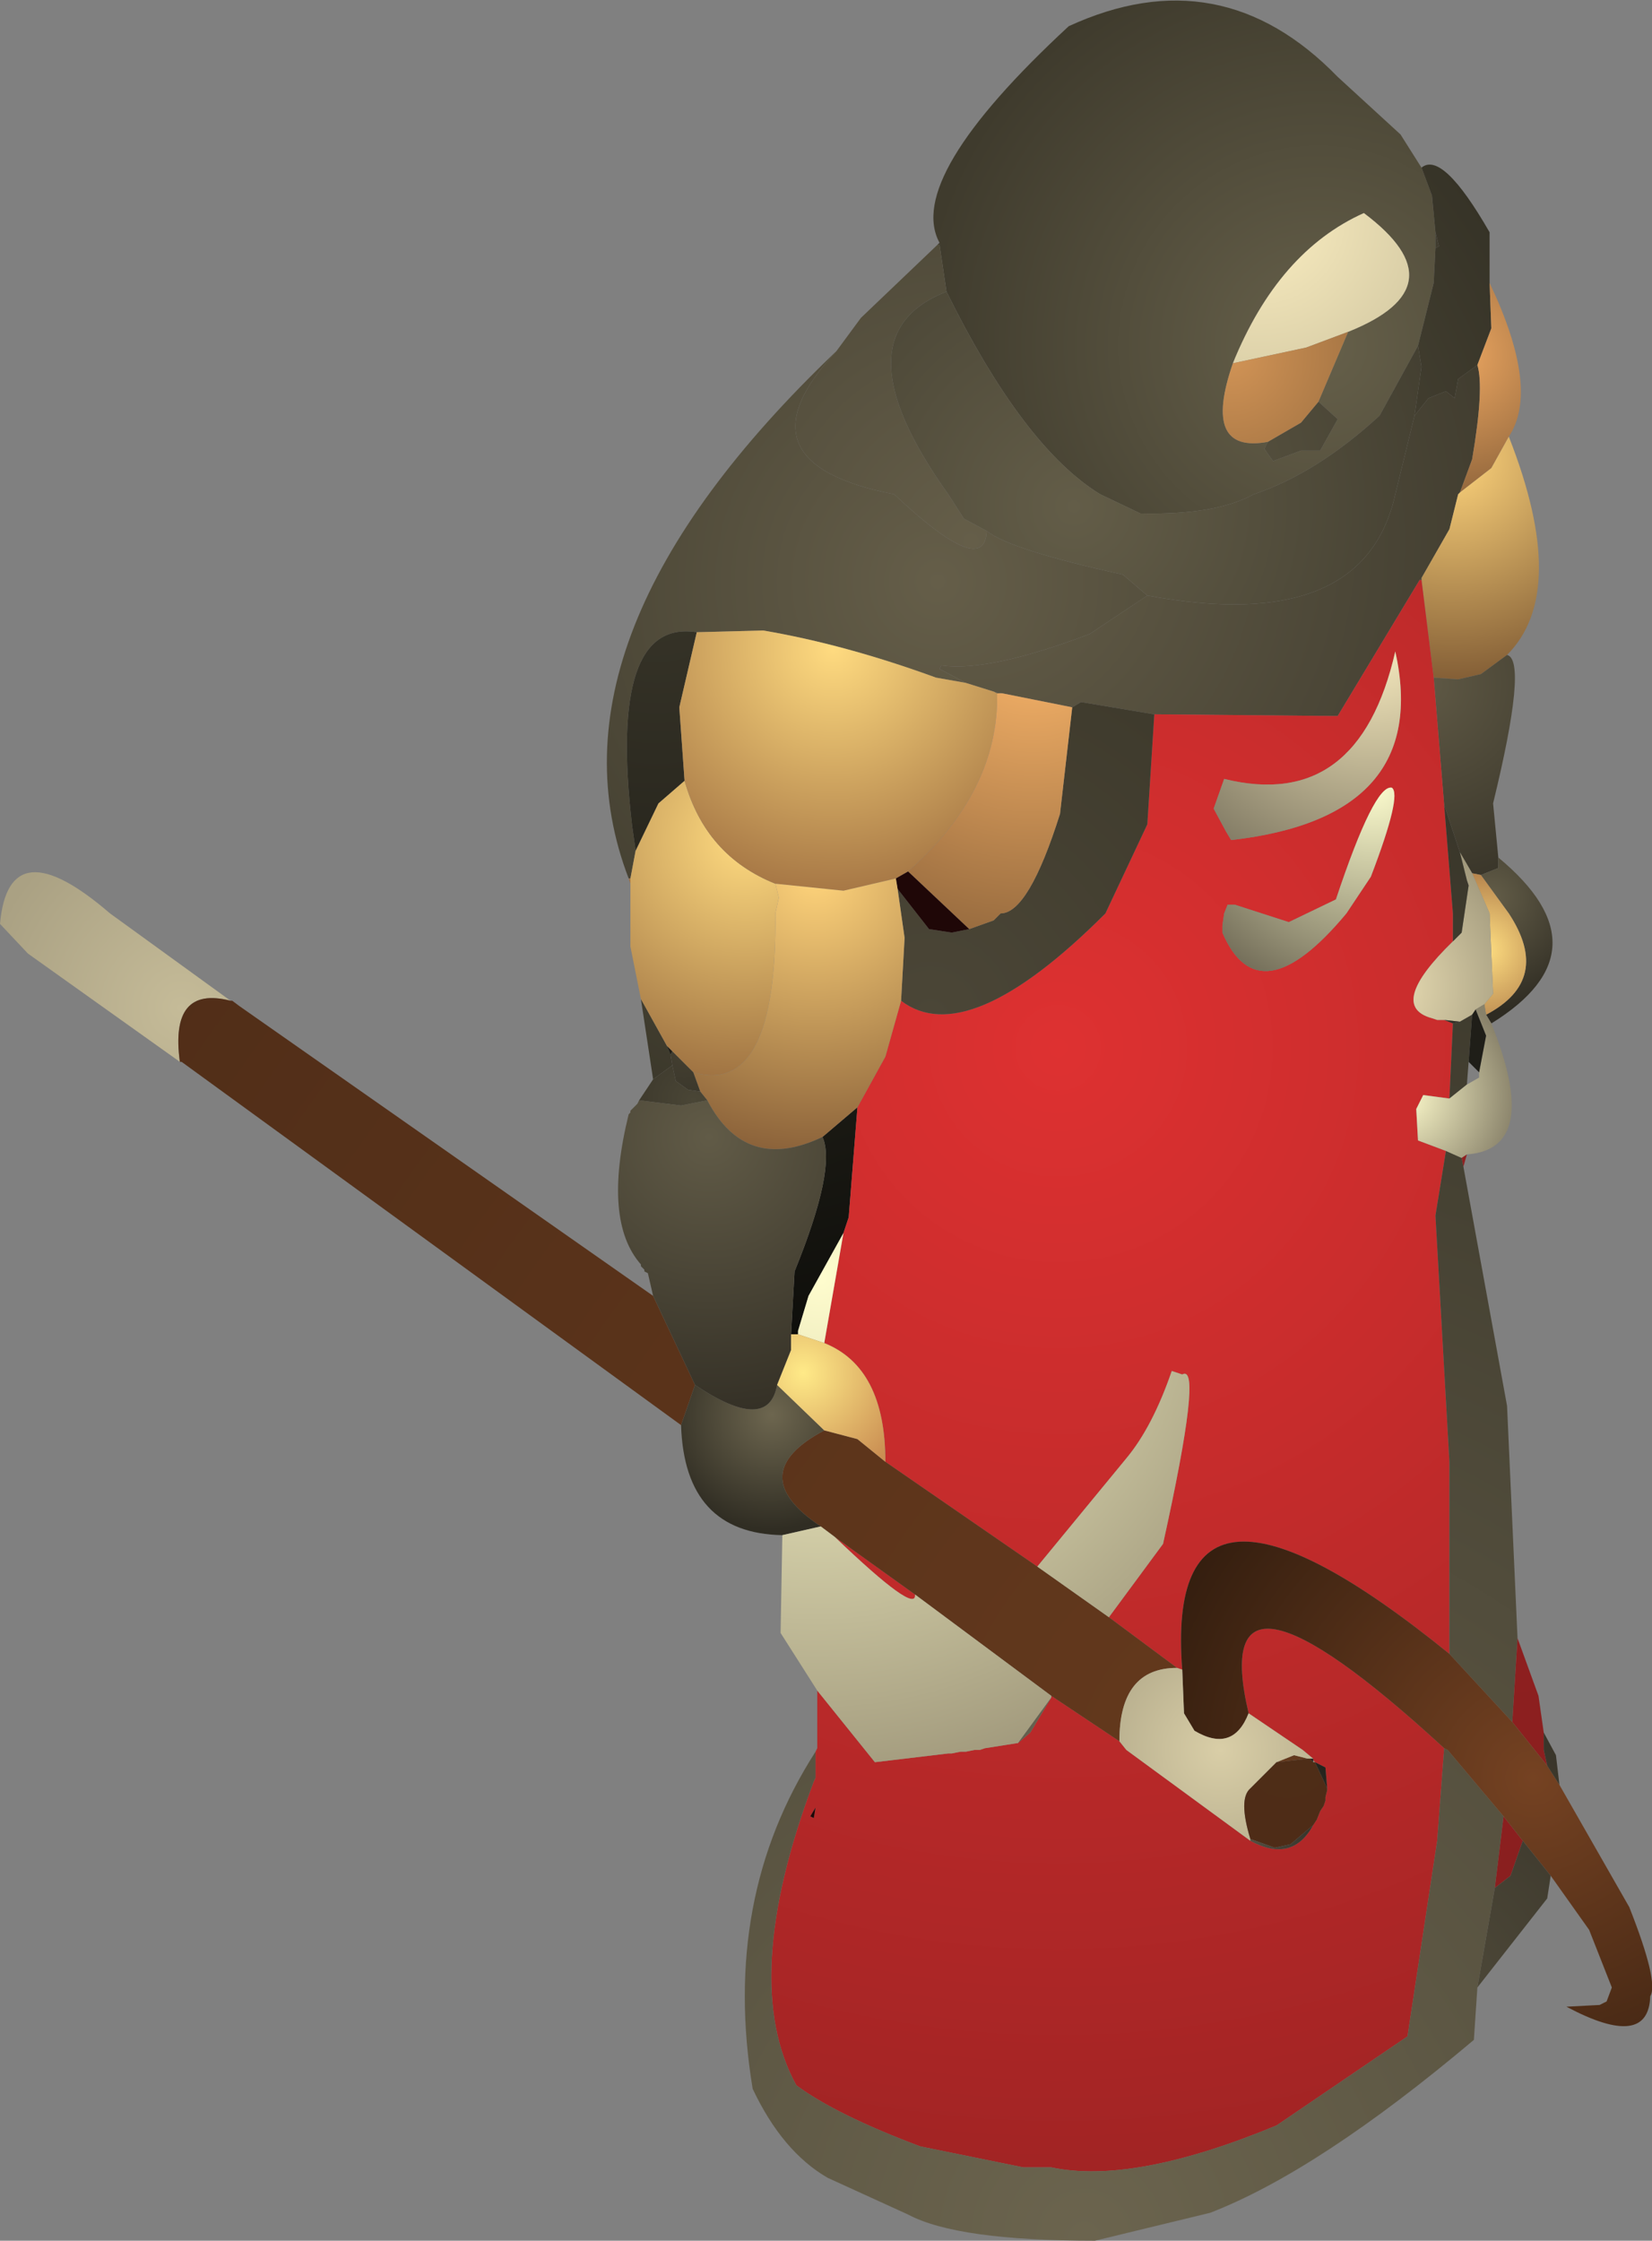 <?xml version="1.0" encoding="UTF-8" standalone="no"?>
<svg xmlns:ffdec="https://www.free-decompiler.com/flash" xmlns:xlink="http://www.w3.org/1999/xlink" ffdec:objectType="shape" height="64.15px" width="47.3px" xmlns="http://www.w3.org/2000/svg">
  <rect width="100%" height="100%" fill="#808080" stroke="none"/>
  <g transform="matrix(1.0, 0.0, 0.0, 1.0, 31.95, 52.65)">
    <path d="M-5.05 -45.7 Q-6.05 -47.55 -1.35 -51.9 3.0 -53.9 6.35 -50.45 L8.15 -48.8 8.75 -47.85 9.05 -47.05 9.15 -46.0 9.15 -45.55 9.1 -44.55 8.65 -42.75 7.55 -40.75 Q5.75 -39.1 3.95 -38.5 2.85 -37.9 0.7 -37.95 L-0.45 -38.5 Q-2.65 -39.85 -4.85 -44.3 L-5.05 -45.65 -5.05 -45.7 M6.65 -43.15 Q9.9 -44.45 7.1 -46.55 4.65 -45.45 3.35 -42.25 2.45 -39.65 4.35 -40.0 L4.25 -39.8 4.5 -39.45 5.3 -39.75 5.85 -39.75 6.35 -40.65 5.8 -41.15 6.65 -43.15" fill="url(#gradient0)" fill-rule="evenodd" stroke="none"/>
    <path d="M-5.1 -45.65 L-5.05 -45.7 -5.05 -45.65 -5.1 -45.65" fill="url(#gradient1)" fill-rule="evenodd" stroke="none"/>
    <path d="M-8.0 -42.6 L-7.3 -43.55 -5.1 -45.65 -5.05 -45.65 -4.85 -44.3 Q-8.05 -43.05 -4.8 -38.5 L-4.35 -37.8 -3.7 -37.45 Q-3.75 -36.05 -6.35 -38.5 -11.0 -39.4 -8.0 -42.6 M9.15 -45.55 L9.15 -46.0 9.25 -45.6 9.15 -45.55 M0.9 -35.6 Q7.1 -34.45 8.0 -38.5 L8.55 -40.75 8.95 -41.25 9.45 -41.45 9.7 -41.25 9.8 -41.8 10.35 -42.2 Q10.55 -41.55 10.2 -39.5 L9.85 -38.55 9.8 -38.5 9.55 -37.5 8.75 -36.1 8.7 -36.05 6.35 -32.15 1.1 -32.2 -1.0 -32.55 -1.25 -32.4 -3.25 -32.8 -3.5 -32.85 -4.3 -33.1 -5.05 -33.5 -5.0 -33.6 Q-3.65 -33.4 -0.75 -34.5 L0.9 -35.6" fill="url(#gradient2)" fill-rule="evenodd" stroke="none"/>
    <path d="M8.75 -47.85 Q9.35 -48.35 10.7 -46.0 L10.7 -44.55 10.75 -43.25 10.35 -42.2 9.8 -41.8 9.7 -41.25 9.45 -41.45 8.95 -41.25 8.55 -40.75 8.75 -42.15 8.65 -42.75 9.1 -44.55 9.15 -45.55 9.25 -45.6 9.15 -46.0 9.05 -47.05 8.75 -47.85 M-13.25 -21.75 L-13.6 -24.05 -12.85 -22.7 -12.75 -22.45 -12.7 -22.15 -13.25 -21.75 M-13.95 -27.5 Q-16.6 -34.4 -8.0 -42.6 -11.0 -39.4 -6.35 -38.5 -3.75 -36.05 -3.7 -37.45 -3.0 -36.9 0.2 -36.2 L0.9 -35.6 -0.75 -34.5 Q-3.65 -33.4 -5.0 -33.6 L-5.05 -33.5 -4.3 -33.1 -5.15 -33.25 Q-7.75 -34.2 -10.1 -34.6 L-12.0 -34.55 Q-14.55 -34.95 -13.85 -29.0 L-13.75 -28.3 -13.9 -27.5 -13.95 -27.5 M-3.5 -32.85 L-3.25 -32.8 -3.4 -32.8 -3.5 -32.85" fill="url(#gradient3)" fill-rule="evenodd" stroke="none"/>
    <path d="M-13.9 -27.35 L-13.95 -27.5 -13.9 -27.5 -13.9 -27.35" fill="url(#gradient4)" fill-rule="evenodd" stroke="none"/>
    <path d="M-13.6 -24.05 L-13.9 -25.55 -13.9 -27.35 -13.9 -27.5 -13.75 -28.3 -13.1 -29.65 -12.35 -30.3 Q-11.75 -28.15 -9.75 -27.35 L-9.65 -26.95 -9.75 -26.5 Q-9.7 -21.25 -12.1 -21.95 L-12.7 -22.55 -12.85 -22.7 -13.6 -24.05" fill="url(#gradient5)" fill-rule="evenodd" stroke="none"/>
    <path d="M-7.4 -20.95 L-7.65 -17.8 -7.8 -17.35 -8.8 -15.55 -9.1 -14.55 -9.1 -14.45 -9.3 -14.45 -9.2 -16.25 Q-8.0 -19.2 -8.4 -20.1 L-7.4 -20.95 M-12.0 -34.55 L-12.5 -32.4 -12.35 -30.3 -13.1 -29.65 -13.75 -28.3 -13.85 -29.0 Q-14.55 -34.95 -12.0 -34.55 M-12.85 -22.7 L-12.7 -22.55 -12.75 -22.45 -12.85 -22.7" fill="url(#gradient6)" fill-rule="evenodd" stroke="none"/>
    <path d="M-4.3 -33.1 L-3.5 -32.85 -3.4 -32.8 Q-3.35 -30.0 -5.95 -27.7 L-6.3 -27.5 -7.8 -27.15 -9.75 -27.35 Q-11.75 -28.15 -12.35 -30.3 L-12.5 -32.4 -12.0 -34.55 -10.1 -34.6 Q-7.75 -34.2 -5.15 -33.25 L-4.3 -33.1" fill="url(#gradient7)" fill-rule="evenodd" stroke="none"/>
    <path d="M4.35 -40.0 L5.3 -40.55 5.8 -41.15 6.35 -40.65 5.85 -39.75 5.3 -39.75 4.5 -39.45 4.25 -39.8 4.35 -40.0 M8.65 -42.75 L8.75 -42.15 8.55 -40.75 8.0 -38.5 Q7.1 -34.45 0.9 -35.6 L0.2 -36.2 Q-3.0 -36.9 -3.7 -37.45 L-4.35 -37.8 -4.8 -38.5 Q-8.05 -43.05 -4.85 -44.3 -2.65 -39.85 -0.45 -38.5 L0.7 -37.95 Q2.85 -37.9 3.95 -38.5 5.75 -39.1 7.55 -40.75 L8.65 -42.75" fill="url(#gradient8)" fill-rule="evenodd" stroke="none"/>
    <path d="M10.7 -44.55 Q12.15 -41.5 11.25 -40.15 L10.75 -39.25 9.85 -38.55 10.2 -39.5 Q10.55 -41.55 10.35 -42.2 L10.75 -43.25 10.7 -44.55" fill="url(#gradient9)" fill-rule="evenodd" stroke="none"/>
    <path d="M6.65 -43.15 L5.45 -42.7 3.35 -42.25 Q4.65 -45.45 7.1 -46.55 9.9 -44.45 6.65 -43.15" fill="url(#gradient10)" fill-rule="evenodd" stroke="none"/>
    <path d="M3.35 -42.25 L5.45 -42.7 6.65 -43.15 5.8 -41.15 5.3 -40.55 4.35 -40.0 Q2.45 -39.65 3.35 -42.25" fill="url(#gradient11)" fill-rule="evenodd" stroke="none"/>
    <path d="M11.25 -40.15 Q13.0 -35.7 11.2 -33.9 L10.45 -33.35 9.8 -33.2 9.1 -33.25 8.75 -36.05 8.75 -36.1 9.55 -37.5 9.8 -38.5 9.85 -38.55 10.75 -39.25 11.25 -40.15" fill="url(#gradient12)" fill-rule="evenodd" stroke="none"/>
    <path d="M11.2 -33.9 Q11.8 -33.75 10.8 -29.65 L10.95 -28.1 10.95 -27.8 10.45 -27.6 10.2 -27.65 9.85 -28.25 9.4 -29.6 9.1 -33.25 9.8 -33.2 10.45 -33.35 11.2 -33.9" fill="url(#gradient13)" fill-rule="evenodd" stroke="none"/>
    <path d="M-8.6 -2.5 L-8.55 -2.6 -8.55 -4.25 -6.9 -2.2 -4.8 -2.45 -4.7 -2.45 -4.45 -2.5 -4.3 -2.5 -4.05 -2.55 -3.9 -2.55 -3.75 -2.6 -2.8 -2.75 -2.45 -3.05 -1.85 -4.05 -1.85 -4.1 0.1 -2.8 0.3 -2.55 3.85 0.05 Q5.05 0.7 5.65 -0.4 L5.75 -0.55 5.85 -0.8 5.95 -0.95 6.0 -1.1 6.0 -1.2 6.05 -1.4 6.05 -1.45 6.0 -2.05 5.7 -2.2 5.65 -2.25 5.65 -2.3 5.35 -2.55 3.8 -3.6 Q2.55 -8.9 9.4 -2.6 L9.2 0.05 8.35 5.65 4.6 8.2 Q0.5 9.9 -1.85 9.4 L-2.65 9.4 -5.6 8.8 Q-8.0 7.9 -9.15 7.05 -10.8 4.05 -8.65 -1.65 L-8.6 -1.75 -8.6 -2.5 M8.7 -36.05 L8.75 -36.05 9.1 -33.25 9.4 -29.6 9.65 -26.5 9.65 -25.7 Q7.75 -23.85 9.05 -23.5 L9.2 -23.45 9.4 -23.45 9.65 -23.35 9.55 -21.2 8.8 -21.3 8.6 -20.9 8.65 -20.0 9.45 -19.7 9.15 -17.85 9.55 -10.8 9.55 -5.3 Q1.35 -11.95 1.9 -4.85 L1.75 -4.9 -0.2 -6.35 1.35 -8.45 Q2.5 -13.65 1.9 -13.3 L1.6 -13.4 Q1.05 -11.8 0.3 -10.9 L-2.25 -7.8 -6.6 -10.8 Q-6.6 -13.5 -8.35 -14.2 L-7.8 -17.35 -7.65 -17.8 -7.4 -20.95 -6.6 -22.4 -6.15 -24.0 Q-4.25 -22.55 -0.3 -26.5 L0.9 -29.05 1.1 -32.2 6.35 -32.15 8.7 -36.05 M2.8 -29.5 L3.15 -28.85 3.3 -28.6 Q9.05 -29.25 8.0 -34.0 6.95 -29.4 3.1 -30.35 L2.8 -29.5 M3.1 -26.5 L3.05 -26.15 3.05 -25.95 Q4.1 -23.5 6.6 -26.5 L7.3 -27.55 Q8.2 -29.9 7.9 -30.1 7.4 -30.2 6.3 -26.9 L4.95 -26.25 3.4 -26.75 3.2 -26.75 3.1 -26.5 M-5.75 -7.0 Q-5.7 -6.4 -8.05 -8.65 L-5.75 -7.0 M-8.65 -0.6 L-8.6 -0.9 -8.75 -0.65 -8.65 -0.6" fill="url(#gradient14)" fill-rule="evenodd" stroke="none"/>
    <path d="M8.75 -36.05 L8.7 -36.05 8.75 -36.1 8.75 -36.05" fill="url(#gradient15)" fill-rule="evenodd" stroke="none"/>
    <path d="M1.1 -32.2 L0.9 -29.05 -0.3 -26.5 Q-4.25 -22.55 -6.15 -24.0 L-6.05 -25.8 -6.25 -27.2 -5.35 -26.05 -4.7 -25.95 -4.2 -26.05 -3.5 -26.3 -3.3 -26.5 Q-2.5 -26.5 -1.6 -29.35 L-1.25 -32.4 -1.0 -32.55 1.1 -32.2" fill="url(#gradient16)" fill-rule="evenodd" stroke="none"/>
    <path d="M-3.25 -32.8 L-1.25 -32.4 -1.6 -29.35 Q-2.5 -26.5 -3.3 -26.5 L-3.5 -26.3 -4.2 -26.05 -5.95 -27.7 Q-3.35 -30.0 -3.4 -32.8 L-3.25 -32.8" fill="url(#gradient17)" fill-rule="evenodd" stroke="none"/>
    <path d="M2.8 -29.5 L3.1 -30.35 Q6.95 -29.4 8.0 -34.0 9.05 -29.25 3.3 -28.6 L3.15 -28.85 2.8 -29.5" fill="url(#gradient18)" fill-rule="evenodd" stroke="none"/>
    <path d="M10.95 -28.1 Q14.15 -25.45 10.75 -23.35 L10.6 -23.6 Q12.5 -24.6 11.25 -26.5 L10.45 -27.6 10.95 -27.8 10.95 -28.1" fill="url(#gradient19)" fill-rule="evenodd" stroke="none"/>
    <path d="M10.2 -27.65 L10.45 -27.6 11.25 -26.5 Q12.5 -24.6 10.6 -23.6 L10.55 -23.9 10.8 -24.2 10.7 -26.5 10.2 -27.65" fill="url(#gradient20)" fill-rule="evenodd" stroke="none"/>
    <path d="M9.4 -23.45 L9.2 -23.45 9.05 -23.5 Q7.75 -23.85 9.65 -25.7 L9.9 -25.95 10.1 -27.3 10.05 -27.45 9.85 -28.25 10.2 -27.65 10.7 -26.5 10.8 -24.2 10.55 -23.9 10.3 -23.75 10.2 -23.6 9.85 -23.4 9.4 -23.45" fill="url(#gradient21)" fill-rule="evenodd" stroke="none"/>
    <path d="M9.95 -19.25 L11.2 -12.4 11.5 -5.75 11.35 -3.35 9.55 -5.3 9.55 -10.8 9.15 -17.85 9.45 -19.7 9.9 -19.5 9.95 -19.25 M10.35 4.25 L10.25 5.75 Q5.8 9.5 2.7 10.7 L-0.6 11.5 Q-4.55 11.5 -5.95 10.75 L-8.25 9.7 Q-9.55 8.95 -10.4 7.15 -11.3 1.7 -8.6 -2.5 L-8.6 -1.75 -8.65 -1.65 Q-10.8 4.05 -9.15 7.05 -8.0 7.9 -5.6 8.8 L-2.65 9.4 -1.85 9.4 Q0.5 9.9 4.6 8.2 L8.35 5.65 9.2 0.05 9.4 -2.6 9.5 -2.55 11.1 -0.65 10.85 1.4 10.35 4.25 M9.55 -21.2 L9.65 -23.35 9.85 -23.4 10.2 -23.6 10.1 -22.25 10.05 -21.6 9.55 -21.2 M9.65 -25.7 L9.65 -26.5 9.4 -29.6 9.85 -28.25 10.05 -27.45 10.1 -27.3 9.9 -25.95 9.65 -25.7" fill="url(#gradient22)" fill-rule="evenodd" stroke="none"/>
    <path d="M-6.3 -27.5 L-5.95 -27.7 -4.2 -26.05 -4.7 -25.95 -5.35 -26.05 -6.25 -27.2 -6.3 -27.5 M-8.65 -0.6 L-8.75 -0.65 -8.6 -0.9 -8.65 -0.6" fill="url(#gradient23)" fill-rule="evenodd" stroke="none"/>
    <path d="M-6.15 -24.0 L-6.6 -22.4 -7.4 -20.95 -8.4 -20.1 Q-10.6 -19.05 -11.7 -21.15 L-11.9 -21.4 -12.1 -21.95 Q-9.7 -21.25 -9.75 -26.5 L-9.65 -26.95 -9.75 -27.35 -7.8 -27.15 -6.3 -27.5 -6.25 -27.2 -6.05 -25.8 -6.15 -24.0" fill="url(#gradient24)" fill-rule="evenodd" stroke="none"/>
    <path d="M3.1 -26.5 L3.2 -26.75 3.4 -26.75 4.95 -26.25 6.3 -26.9 Q7.4 -30.2 7.9 -30.1 8.2 -29.9 7.3 -27.55 L6.6 -26.5 Q4.1 -23.5 3.05 -25.95 L3.05 -26.15 3.1 -26.5" fill="url(#gradient25)" fill-rule="evenodd" stroke="none"/>
    <path d="M10.75 -23.35 Q12.2 -19.75 10.05 -19.6 L9.9 -19.5 9.45 -19.7 8.65 -20.0 8.6 -20.9 8.8 -21.3 9.55 -21.2 10.05 -21.6 10.4 -21.8 10.4 -21.95 10.6 -23.0 10.3 -23.75 10.55 -23.9 10.6 -23.6 10.75 -23.35" fill="url(#gradient26)" fill-rule="evenodd" stroke="none"/>
    <path d="M-12.1 -21.95 L-11.9 -21.4 -12.25 -21.45 -12.6 -21.7 -12.7 -22.15 -12.75 -22.45 -12.7 -22.55 -12.1 -21.95" fill="url(#gradient27)" fill-rule="evenodd" stroke="none"/>
    <path d="M-26.8 -22.25 L-31.15 -25.35 -31.95 -26.2 Q-31.7 -29.0 -28.8 -26.5 L-25.35 -24.0 Q-27.1 -24.45 -26.8 -22.25" fill="url(#gradient28)" fill-rule="evenodd" stroke="none"/>
    <path d="M-12.45 -11.85 L-26.75 -22.25 -26.8 -22.25 Q-27.1 -24.45 -25.35 -24.0 L-25.3 -24.0 -25.1 -23.85 -13.25 -15.55 -12.05 -13.0 -12.45 -11.85 M-6.6 -10.8 L-2.25 -7.8 -0.2 -6.35 1.75 -4.9 Q0.1 -4.9 0.1 -2.8 L-1.85 -4.1 -5.75 -7.0 -8.05 -8.65 -8.45 -8.95 Q-10.7 -10.45 -8.35 -11.7 L-7.4 -11.45 -6.6 -10.8 M5.5 -2.3 L4.6 -2.2 5.1 -2.4 5.5 -2.3" fill="url(#gradient29)" fill-rule="evenodd" stroke="none"/>
    <path d="M-9.55 -8.7 Q-12.35 -8.75 -12.45 -11.85 L-12.05 -13.0 Q-9.95 -11.6 -9.7 -13.0 L-8.35 -11.7 Q-10.7 -10.45 -8.45 -8.95 L-9.55 -8.7" fill="url(#gradient30)" fill-rule="evenodd" stroke="none"/>
    <path d="M-13.25 -15.55 L-13.4 -16.2 -13.5 -16.25 -13.5 -16.3 -13.6 -16.4 -13.6 -16.45 Q-14.7 -17.7 -13.95 -20.75 L-13.9 -20.8 -13.9 -20.85 -13.7 -21.05 -13.65 -21.15 -12.45 -21.0 -11.7 -21.15 Q-10.6 -19.05 -8.4 -20.1 -8.0 -19.2 -9.2 -16.25 L-9.3 -14.45 -9.3 -14.0 -9.7 -13.0 Q-9.95 -11.6 -12.05 -13.0 L-13.25 -15.55" fill="url(#gradient31)" fill-rule="evenodd" stroke="none"/>
    <path d="M-13.65 -21.15 L-13.25 -21.75 -12.7 -22.15 -12.6 -21.7 -12.25 -21.45 -11.9 -21.4 -11.7 -21.15 -12.45 -21.0 -13.65 -21.15" fill="url(#gradient32)" fill-rule="evenodd" stroke="none"/>
    <path d="M10.3 -23.75 L10.6 -23.0 10.4 -21.95 10.1 -22.25 10.2 -23.6 10.3 -23.75" fill="url(#gradient33)" fill-rule="evenodd" stroke="none"/>
    <path d="M9.65 -23.35 L9.4 -23.45 9.85 -23.4 9.65 -23.35" fill="url(#gradient34)" fill-rule="evenodd" stroke="none"/>
    <path d="M10.05 -19.6 L9.95 -19.25 9.9 -19.5 10.05 -19.6 M11.5 -5.75 L12.1 -4.1 12.25 -3.05 12.25 -2.55 12.35 -2.1 11.35 -3.35 11.5 -5.75 M11.65 0.05 L11.3 1.05 10.85 1.4 11.1 -0.65 11.65 0.05" fill="url(#gradient35)" fill-rule="evenodd" stroke="none"/>
    <path d="M-8.55 -4.25 L-9.6 -5.9 -9.55 -8.7 -8.45 -8.95 -8.05 -8.65 Q-5.7 -6.4 -5.75 -7.0 L-1.85 -4.1 -1.85 -4.05 -2.8 -2.75 -3.75 -2.6 -3.9 -2.55 -4.05 -2.55 -4.3 -2.5 -4.45 -2.5 -4.7 -2.45 -4.8 -2.45 -6.9 -2.2 -8.55 -4.25 M-7.8 -17.35 L-8.35 -14.2 -9.1 -14.45 -9.1 -14.55 -8.8 -15.55 -7.8 -17.35 M-2.25 -7.8 L0.3 -10.9 Q1.05 -11.8 1.6 -13.4 L1.9 -13.3 Q2.5 -13.65 1.35 -8.45 L-0.2 -6.35 -2.25 -7.8" fill="url(#gradient36)" fill-rule="evenodd" stroke="none"/>
    <path d="M-8.35 -14.2 Q-6.6 -13.5 -6.6 -10.8 L-7.4 -11.45 -8.35 -11.7 -9.7 -13.0 -9.3 -14.0 -9.3 -14.45 -9.1 -14.45 -8.35 -14.2" fill="url(#gradient37)" fill-rule="evenodd" stroke="none"/>
    <path d="M12.7 -1.55 L14.7 1.95 Q15.55 4.1 15.3 4.5 15.25 6.05 12.9 4.8 L13.85 4.75 14.05 4.65 14.2 4.25 13.55 2.6 12.45 1.05 11.65 0.05 11.1 -0.65 9.5 -2.55 9.4 -2.6 Q2.55 -8.9 3.8 -3.6 3.35 -2.45 2.25 -3.1 L1.95 -3.6 1.9 -4.85 Q1.35 -11.95 9.55 -5.3 L11.35 -3.35 12.35 -2.1 12.7 -1.55" fill="url(#gradient38)" fill-rule="evenodd" stroke="none"/>
    <path d="M1.75 -4.9 L1.9 -4.85 1.95 -3.6 2.25 -3.1 Q3.35 -2.45 3.8 -3.6 L5.35 -2.55 5.65 -2.3 5.55 -2.3 5.5 -2.3 5.1 -2.4 4.6 -2.2 3.85 -1.45 Q3.5 -1.15 3.85 0.0 L3.85 0.05 0.3 -2.55 0.1 -2.8 Q0.1 -4.9 1.75 -4.9 M5.65 -2.25 L5.7 -2.2 5.65 -2.2 5.65 -2.25" fill="url(#gradient39)" fill-rule="evenodd" stroke="none"/>
    <path d="M12.25 -3.05 L12.6 -2.4 12.7 -1.55 12.35 -2.1 12.25 -2.55 12.25 -3.05 M12.45 1.05 L12.35 1.7 10.35 4.25 10.85 1.4 11.3 1.05 11.65 0.05 12.45 1.05" fill="url(#gradient40)" fill-rule="evenodd" stroke="none"/>
    <path d="M-1.85 -4.05 L-2.45 -3.05 -2.8 -2.75 -1.85 -4.05" fill="url(#gradient41)" fill-rule="evenodd" stroke="none"/>
    <path d="M6.05 -1.45 L6.05 -1.4 6.0 -1.2 6.0 -1.1 5.95 -0.95 5.85 -0.8 5.75 -0.55 5.65 -0.4 5.0 0.15 4.55 0.25 3.85 0.0 Q3.5 -1.15 3.85 -1.45 L4.6 -2.2 5.5 -2.3 5.55 -2.3 5.65 -2.2 5.7 -2.2 6.05 -1.45" fill="url(#gradient42)" fill-rule="evenodd" stroke="none"/>
    <path d="M5.7 -2.2 L6.0 -2.05 6.05 -1.45 5.7 -2.2 M5.65 -0.4 Q5.05 0.7 3.85 0.05 L3.85 0.0 4.55 0.25 5.0 0.15 5.65 -0.4 M5.65 -2.25 L5.65 -2.2 5.55 -2.3 5.65 -2.3 5.65 -2.25" fill="url(#gradient43)" fill-rule="evenodd" stroke="none"/>
  </g>
  <defs>
    <radialGradient cx="0" cy="0" gradientTransform="matrix(0.014, 0.0, 0.0, 0.014, 5.8, -42.75)" gradientUnits="userSpaceOnUse" id="gradient0" r="819.2" spreadMethod="pad">
      <stop offset="0.0" stop-color="#66604a"/>
      <stop offset="1.0" stop-color="#3f3b2d"/>
    </radialGradient>
    <radialGradient cx="0" cy="0" gradientTransform="matrix(0.012, 0.0, 0.0, 0.012, -5.1, -46.8)" gradientUnits="userSpaceOnUse" id="gradient1" r="819.2" spreadMethod="pad">
      <stop offset="0.0" stop-color="#3a362a"/>
      <stop offset="1.0" stop-color="#13120e"/>
    </radialGradient>
    <radialGradient cx="0" cy="0" gradientTransform="matrix(0.02, 0.0, 0.0, 0.02, -4.15, -37.15)" gradientUnits="userSpaceOnUse" id="gradient2" r="819.2" spreadMethod="pad">
      <stop offset="0.0" stop-color="#655e49"/>
      <stop offset="1.0" stop-color="#3f3b2e"/>
    </radialGradient>
    <radialGradient cx="0" cy="0" gradientTransform="matrix(0.023, 0.0, 0.0, 0.023, -5.1, -36.0)" gradientUnits="userSpaceOnUse" id="gradient3" r="819.2" spreadMethod="pad">
      <stop offset="0.0" stop-color="#655e49"/>
      <stop offset="1.0" stop-color="#363327"/>
    </radialGradient>
    <radialGradient cx="0" cy="0" gradientTransform="matrix(0.008, 0.0, 0.0, 0.008, -13.7, -28.5)" gradientUnits="userSpaceOnUse" id="gradient4" r="819.2" spreadMethod="pad">
      <stop offset="0.0" stop-color="#ba834c"/>
      <stop offset="1.0" stop-color="#261b10"/>
    </radialGradient>
    <radialGradient cx="0" cy="0" gradientTransform="matrix(0.009, 0.0, 0.0, 0.009, -10.6, -28.65)" gradientUnits="userSpaceOnUse" id="gradient5" r="819.2" spreadMethod="pad">
      <stop offset="0.0" stop-color="#ffdb80"/>
      <stop offset="1.0" stop-color="#996c3e"/>
    </radialGradient>
    <radialGradient cx="0" cy="0" gradientTransform="matrix(0.029, 0.0, 0.0, 0.029, -13.15, -36.3)" gradientUnits="userSpaceOnUse" id="gradient6" r="819.2" spreadMethod="pad">
      <stop offset="0.0" stop-color="#383529"/>
      <stop offset="1.0" stop-color="#0c0c09"/>
    </radialGradient>
    <radialGradient cx="0" cy="0" gradientTransform="matrix(0.009, 0.0, 0.0, 0.009, -8.1, -34.1)" gradientUnits="userSpaceOnUse" id="gradient7" r="819.2" spreadMethod="pad">
      <stop offset="0.0" stop-color="#ffdb80"/>
      <stop offset="1.0" stop-color="#a27242"/>
    </radialGradient>
    <radialGradient cx="0" cy="0" gradientTransform="matrix(0.014, 0.0, 0.0, 0.014, -1.2, -38.15)" gradientUnits="userSpaceOnUse" id="gradient8" r="819.2" spreadMethod="pad">
      <stop offset="0.0" stop-color="#635d48"/>
      <stop offset="1.0" stop-color="#423e30"/>
    </radialGradient>
    <radialGradient cx="0" cy="0" gradientTransform="matrix(0.005, 0.0, 0.0, 0.005, 9.7, -42.5)" gradientUnits="userSpaceOnUse" id="gradient9" r="819.2" spreadMethod="pad">
      <stop offset="0.0" stop-color="#eda761"/>
      <stop offset="1.0" stop-color="#91663c"/>
    </radialGradient>
    <radialGradient cx="0" cy="0" gradientTransform="matrix(0.006, 0.0, 0.0, 0.006, 4.1, -46.4)" gradientUnits="userSpaceOnUse" id="gradient10" r="819.2" spreadMethod="pad">
      <stop offset="0.0" stop-color="#fbeec1"/>
      <stop offset="1.0" stop-color="#d8cda6"/>
    </radialGradient>
    <radialGradient cx="0" cy="0" gradientTransform="matrix(0.005, 0.0, 0.0, 0.005, 3.25, -42.5)" gradientUnits="userSpaceOnUse" id="gradient11" r="819.2" spreadMethod="pad">
      <stop offset="0.0" stop-color="#d29456"/>
      <stop offset="1.0" stop-color="#a17242"/>
    </radialGradient>
    <radialGradient cx="0" cy="0" gradientTransform="matrix(0.008, 0.0, 0.0, 0.008, 9.6, -39.55)" gradientUnits="userSpaceOnUse" id="gradient12" r="819.2" spreadMethod="pad">
      <stop offset="0.0" stop-color="#ffd57c"/>
      <stop offset="1.0" stop-color="#805b34"/>
    </radialGradient>
    <radialGradient cx="0" cy="0" gradientTransform="matrix(0.007, 0.0, 0.0, 0.007, 8.8, -33.05)" gradientUnits="userSpaceOnUse" id="gradient13" r="819.2" spreadMethod="pad">
      <stop offset="0.0" stop-color="#5f5945"/>
      <stop offset="1.0" stop-color="#3a362a"/>
    </radialGradient>
    <radialGradient cx="0" cy="0" gradientTransform="matrix(0.039, 0.0, 0.0, 0.039, -1.65, -22.65)" gradientUnits="userSpaceOnUse" id="gradient14" r="819.2" spreadMethod="pad">
      <stop offset="0.0" stop-color="#de3131"/>
      <stop offset="1.0" stop-color="#a22424"/>
    </radialGradient>
    <radialGradient cx="0" cy="0" gradientTransform="matrix(0.009, 0.0, 0.0, 0.009, 8.65, -36.2)" gradientUnits="userSpaceOnUse" id="gradient15" r="819.2" spreadMethod="pad">
      <stop offset="0.0" stop-color="#3f3b2e"/>
      <stop offset="1.0" stop-color="#353126"/>
    </radialGradient>
    <radialGradient cx="0" cy="0" gradientTransform="matrix(0.014, 0.0, 0.0, 0.014, -5.3, -23.55)" gradientUnits="userSpaceOnUse" id="gradient16" r="819.2" spreadMethod="pad">
      <stop offset="0.0" stop-color="#4b4637"/>
      <stop offset="1.0" stop-color="#3e3a2c"/>
    </radialGradient>
    <radialGradient cx="0" cy="0" gradientTransform="matrix(0.011, 0.0, 0.0, 0.011, -2.35, -34.6)" gradientUnits="userSpaceOnUse" id="gradient17" r="819.2" spreadMethod="pad">
      <stop offset="0.0" stop-color="#ffb96c"/>
      <stop offset="1.0" stop-color="#966a3e"/>
    </radialGradient>
    <radialGradient cx="0" cy="0" gradientTransform="matrix(0.009, 0.0, 0.0, 0.009, 7.35, -34.5)" gradientUnits="userSpaceOnUse" id="gradient18" r="819.2" spreadMethod="pad">
      <stop offset="0.0" stop-color="#fdf0c3"/>
      <stop offset="1.0" stop-color="#817a64"/>
    </radialGradient>
    <radialGradient cx="0" cy="0" gradientTransform="matrix(0.004, 0.0, 0.0, 0.004, 10.75, -26.95)" gradientUnits="userSpaceOnUse" id="gradient19" r="819.2" spreadMethod="pad">
      <stop offset="0.0" stop-color="#635d48"/>
      <stop offset="1.0" stop-color="#2e2b22"/>
    </radialGradient>
    <radialGradient cx="0" cy="0" gradientTransform="matrix(0.003, 0.0, 0.0, 0.003, 10.55, -25.45)" gradientUnits="userSpaceOnUse" id="gradient20" r="819.2" spreadMethod="pad">
      <stop offset="0.0" stop-color="#ffdf82"/>
      <stop offset="1.0" stop-color="#ae7a47"/>
    </radialGradient>
    <radialGradient cx="0" cy="0" gradientTransform="matrix(0.006, 0.0, 0.0, 0.006, 7.5, -24.4)" gradientUnits="userSpaceOnUse" id="gradient21" r="819.2" spreadMethod="pad">
      <stop offset="0.0" stop-color="#efe3b8"/>
      <stop offset="1.0" stop-color="#978f74"/>
    </radialGradient>
    <radialGradient cx="0" cy="0" gradientTransform="matrix(0.053, 0.0, 0.0, 0.053, -0.9, 11.4)" gradientUnits="userSpaceOnUse" id="gradient22" r="819.2" spreadMethod="pad">
      <stop offset="0.0" stop-color="#6b644e"/>
      <stop offset="1.0" stop-color="#383529"/>
    </radialGradient>
    <radialGradient cx="0" cy="0" gradientTransform="matrix(0.023, 0.0, 0.0, 0.023, -7.7, -17.75)" gradientUnits="userSpaceOnUse" id="gradient23" r="819.2" spreadMethod="pad">
      <stop offset="0.0" stop-color="#1f0707"/>
      <stop offset="1.0" stop-color="#1f0707"/>
    </radialGradient>
    <radialGradient cx="0" cy="0" gradientTransform="matrix(0.01, 0.0, 0.0, 0.01, -8.6, -27.6)" gradientUnits="userSpaceOnUse" id="gradient24" r="819.2" spreadMethod="pad">
      <stop offset="0.0" stop-color="#ffd47b"/>
      <stop offset="1.0" stop-color="#885f38"/>
    </radialGradient>
    <radialGradient cx="0" cy="0" gradientTransform="matrix(0.008, 0.0, 0.0, 0.008, 7.35, -30.25)" gradientUnits="userSpaceOnUse" id="gradient25" r="819.2" spreadMethod="pad">
      <stop offset="0.0" stop-color="#ffffd0"/>
      <stop offset="1.0" stop-color="#716b57"/>
    </radialGradient>
    <radialGradient cx="0" cy="0" gradientTransform="matrix(0.004, 0.0, 0.0, 0.004, 8.2, -21.25)" gradientUnits="userSpaceOnUse" id="gradient26" r="819.2" spreadMethod="pad">
      <stop offset="0.0" stop-color="#fffccd"/>
      <stop offset="1.0" stop-color="#89826a"/>
    </radialGradient>
    <radialGradient cx="0" cy="0" gradientTransform="matrix(0.002, 0.0, 0.0, 0.002, -12.35, -22.6)" gradientUnits="userSpaceOnUse" id="gradient27" r="819.2" spreadMethod="pad">
      <stop offset="0.0" stop-color="#443f31"/>
      <stop offset="1.0" stop-color="#39362a"/>
    </radialGradient>
    <radialGradient cx="0" cy="0" gradientTransform="matrix(0.007, 0.0, 0.0, 0.007, -26.75, -23.8)" gradientUnits="userSpaceOnUse" id="gradient28" r="819.2" spreadMethod="pad">
      <stop offset="0.0" stop-color="#c5bb98"/>
      <stop offset="1.0" stop-color="#aaa183"/>
    </radialGradient>
    <radialGradient cx="0" cy="0" gradientTransform="matrix(0.047, 0.0, 0.0, 0.047, 4.05, -1.8)" gradientUnits="userSpaceOnUse" id="gradient29" r="819.2" spreadMethod="pad">
      <stop offset="0.0" stop-color="#64391d"/>
      <stop offset="1.0" stop-color="#512e18"/>
    </radialGradient>
    <radialGradient cx="0" cy="0" gradientTransform="matrix(0.004, 0.0, 0.0, 0.004, -9.85, -12.15)" gradientUnits="userSpaceOnUse" id="gradient30" r="819.2" spreadMethod="pad">
      <stop offset="0.0" stop-color="#6d664f"/>
      <stop offset="1.0" stop-color="#302d23"/>
    </radialGradient>
    <radialGradient cx="0" cy="0" gradientTransform="matrix(0.01, 0.0, 0.0, 0.01, -11.65, -20.1)" gradientUnits="userSpaceOnUse" id="gradient31" r="819.2" spreadMethod="pad">
      <stop offset="0.0" stop-color="#615b47"/>
      <stop offset="1.0" stop-color="#332f25"/>
    </radialGradient>
    <radialGradient cx="0" cy="0" gradientTransform="matrix(0.002, 0.0, 0.0, 0.002, -12.1, -21.15)" gradientUnits="userSpaceOnUse" id="gradient32" r="819.2" spreadMethod="pad">
      <stop offset="0.0" stop-color="#4a4636"/>
      <stop offset="1.0" stop-color="#3e3a2d"/>
    </radialGradient>
    <radialGradient cx="0" cy="0" gradientTransform="matrix(0.002, 0.0, 0.0, 0.002, 9.65, -23.3)" gradientUnits="userSpaceOnUse" id="gradient33" r="819.2" spreadMethod="pad">
      <stop offset="0.0" stop-color="#1f1e18"/>
      <stop offset="1.0" stop-color="#1f1e18"/>
    </radialGradient>
    <radialGradient cx="0" cy="0" gradientTransform="matrix(0.002, 0.0, 0.0, 0.002, 9.85, -23.5)" gradientUnits="userSpaceOnUse" id="gradient34" r="819.2" spreadMethod="pad">
      <stop offset="0.0" stop-color="#363329"/>
      <stop offset="1.0" stop-color="#1f1e18"/>
    </radialGradient>
    <radialGradient cx="0" cy="0" gradientTransform="matrix(0.024, 0.0, 0.0, 0.024, 9.1, -15.95)" gradientUnits="userSpaceOnUse" id="gradient35" r="819.2" spreadMethod="pad">
      <stop offset="0.0" stop-color="#922020"/>
      <stop offset="1.0" stop-color="#891f1f"/>
    </radialGradient>
    <radialGradient cx="0" cy="0" gradientTransform="matrix(0.018, 0.0, 0.0, 0.018, -8.5, -16.1)" gradientUnits="userSpaceOnUse" id="gradient36" r="819.2" spreadMethod="pad">
      <stop offset="0.0" stop-color="#fffdce"/>
      <stop offset="1.0" stop-color="#a1997c"/>
    </radialGradient>
    <radialGradient cx="0" cy="0" gradientTransform="matrix(0.004, 0.0, 0.0, 0.004, -8.95, -13.35)" gradientUnits="userSpaceOnUse" id="gradient37" r="819.2" spreadMethod="pad">
      <stop offset="0.0" stop-color="#ffea88"/>
      <stop offset="1.0" stop-color="#ca8e52"/>
    </radialGradient>
    <radialGradient cx="0" cy="0" gradientTransform="matrix(0.014, 0.0, 0.0, 0.014, 11.95, -1.75)" gradientUnits="userSpaceOnUse" id="gradient38" r="819.2" spreadMethod="pad">
      <stop offset="0.0" stop-color="#754222"/>
      <stop offset="1.0" stop-color="#341e0f"/>
    </radialGradient>
    <radialGradient cx="0" cy="0" gradientTransform="matrix(0.004, 0.0, 0.0, 0.004, 3.0, -2.55)" gradientUnits="userSpaceOnUse" id="gradient39" r="819.2" spreadMethod="pad">
      <stop offset="0.0" stop-color="#d9cea7"/>
      <stop offset="1.0" stop-color="#b9b08f"/>
    </radialGradient>
    <radialGradient cx="0" cy="0" gradientTransform="matrix(0.011, 0.0, 0.0, 0.011, 9.15, 4.05)" gradientUnits="userSpaceOnUse" id="gradient40" r="819.2" spreadMethod="pad">
      <stop offset="0.0" stop-color="#4e4939"/>
      <stop offset="1.0" stop-color="#353127"/>
    </radialGradient>
    <radialGradient cx="0" cy="0" gradientTransform="matrix(0.009, 0.0, 0.0, 0.009, 1.25, -8.6)" gradientUnits="userSpaceOnUse" id="gradient41" r="819.2" spreadMethod="pad">
      <stop offset="0.0" stop-color="#7f7962"/>
      <stop offset="1.0" stop-color="#615c4b"/>
    </radialGradient>
    <radialGradient cx="0" cy="0" gradientTransform="matrix(0.003, 0.0, 0.0, 0.003, 4.9, -2.4)" gradientUnits="userSpaceOnUse" id="gradient42" r="819.2" spreadMethod="pad">
      <stop offset="0.0" stop-color="#4e2d17"/>
      <stop offset="1.0" stop-color="#4e2c17"/>
    </radialGradient>
    <radialGradient cx="0" cy="0" gradientTransform="matrix(0.004, 0.0, 0.0, 0.004, 3.85, 0.05)" gradientUnits="userSpaceOnUse" id="gradient43" r="819.2" spreadMethod="pad">
      <stop offset="0.0" stop-color="#534e40"/>
      <stop offset="1.0" stop-color="#1f1e18"/>
    </radialGradient>
  </defs>
</svg>
